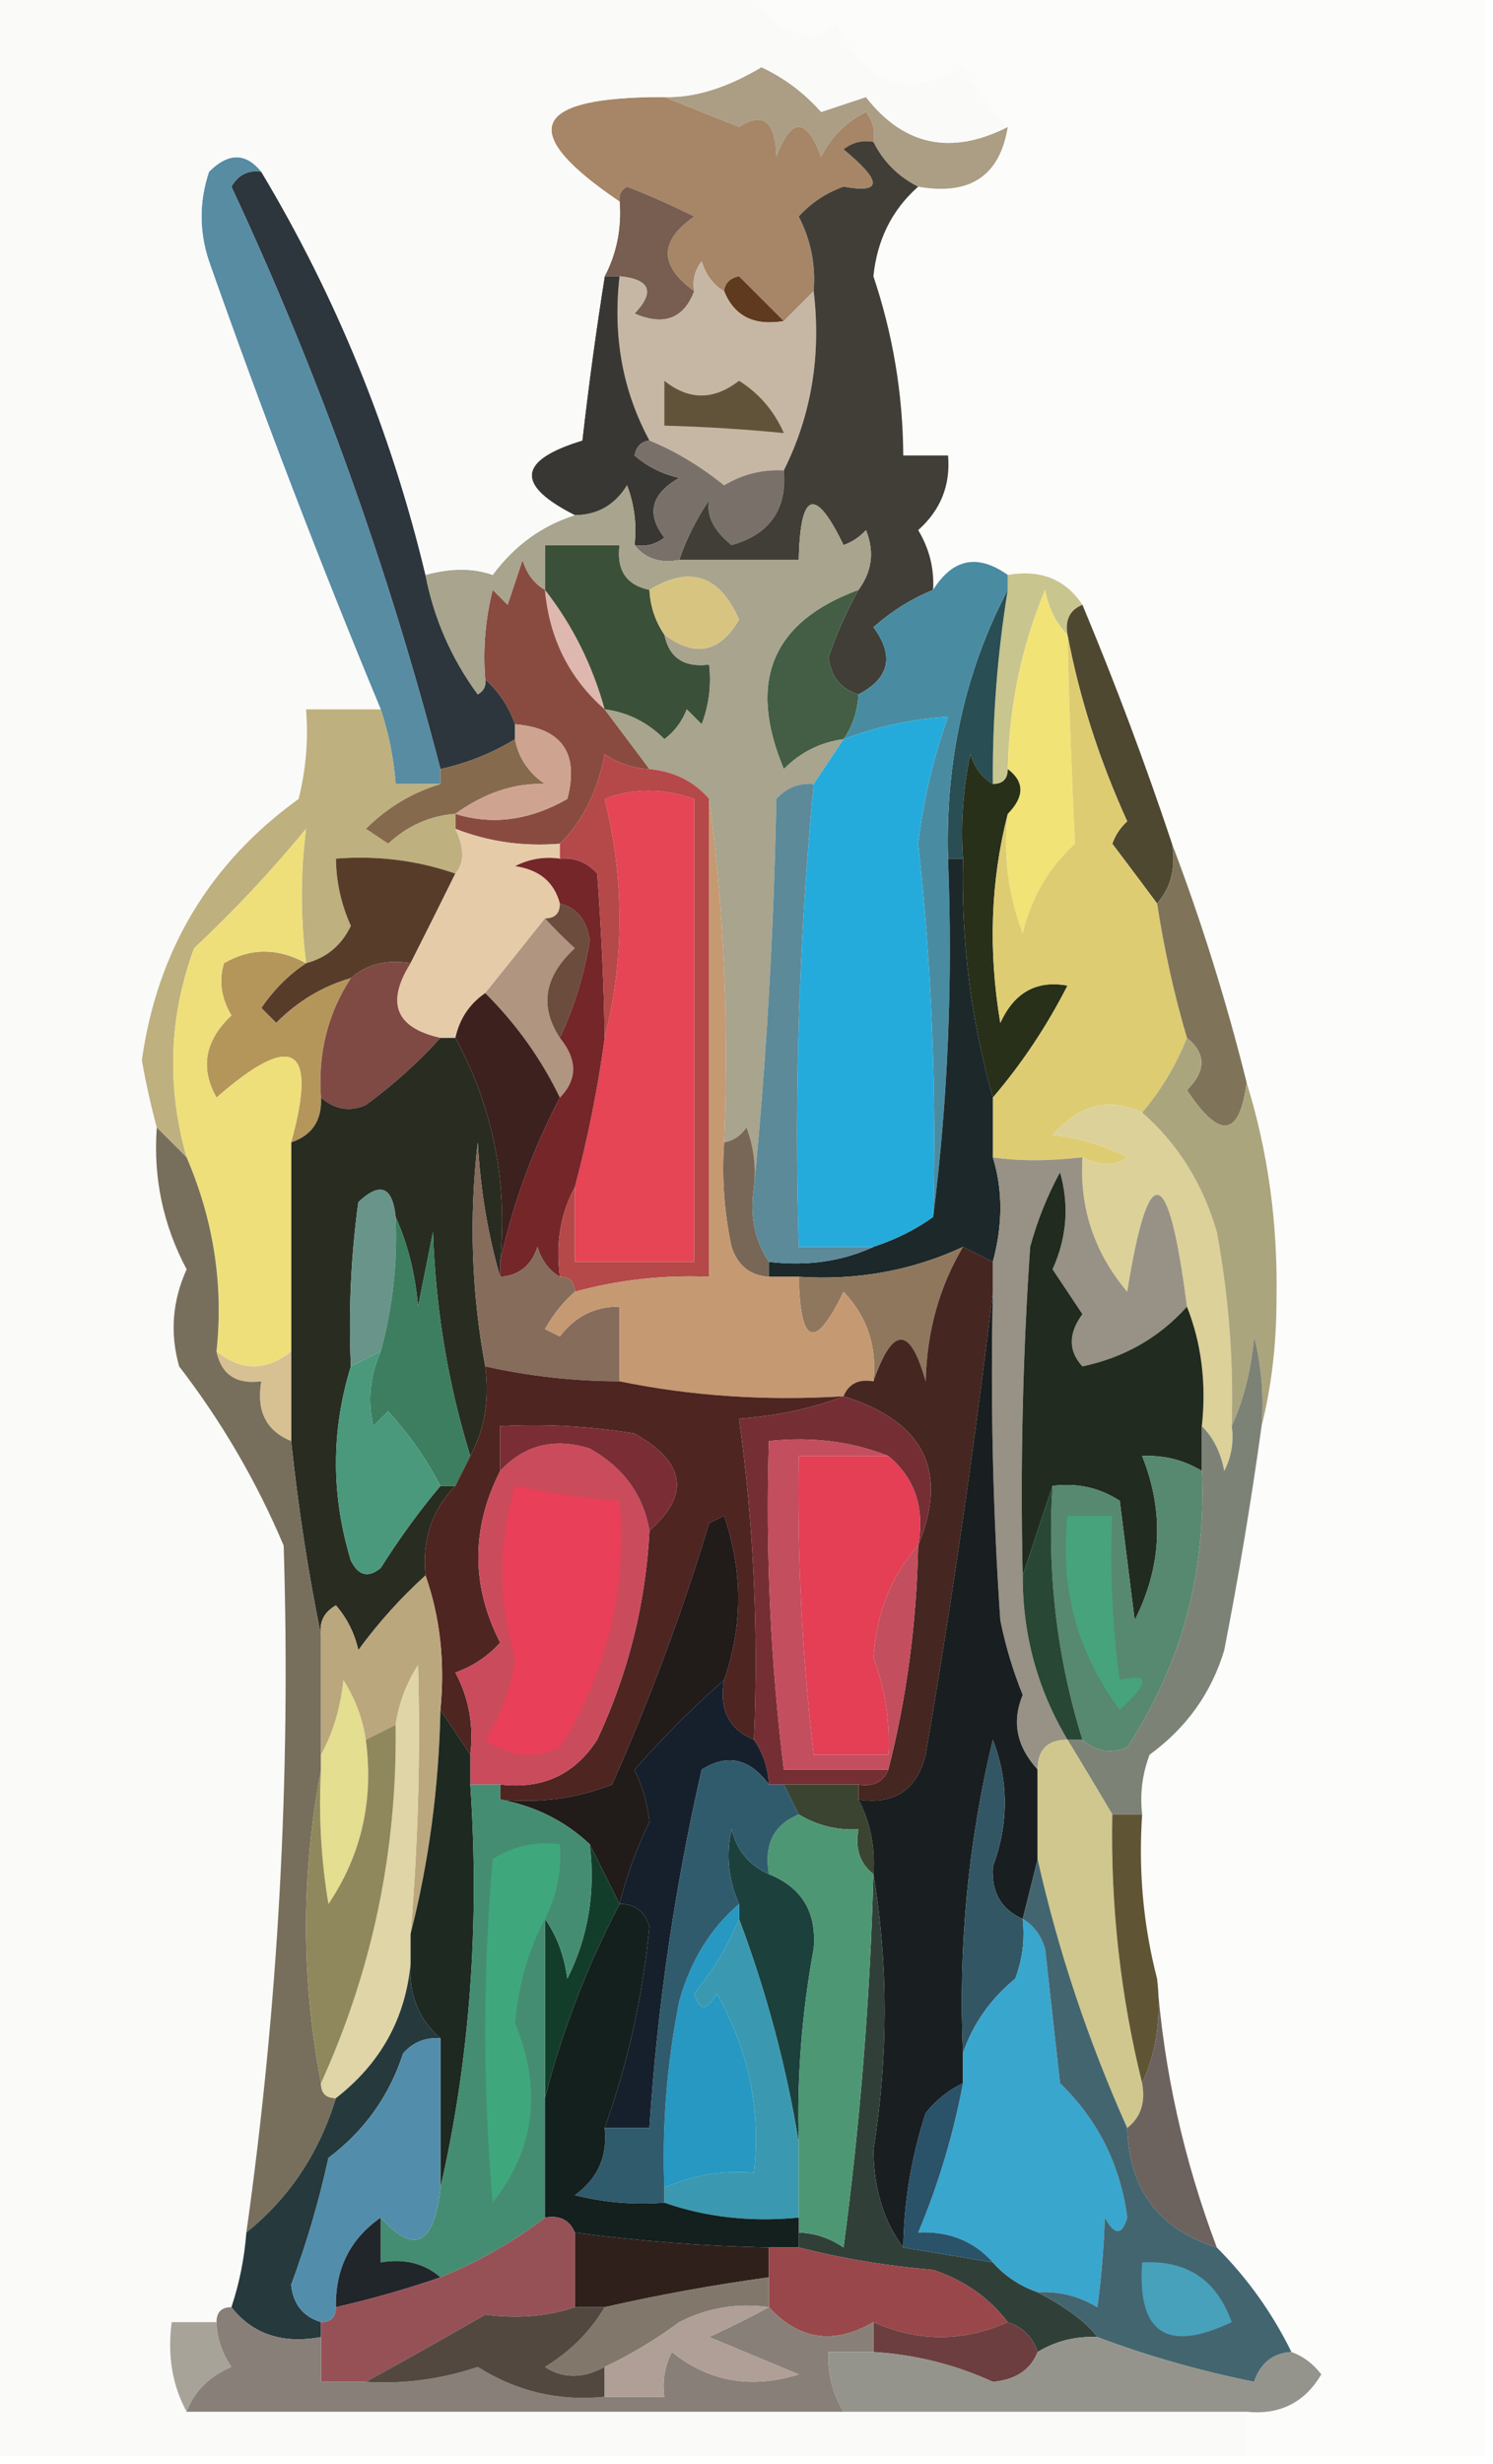<?xml version="1.0" encoding="UTF-8"?>
<!DOCTYPE svg PUBLIC "-//W3C//DTD SVG 1.1//EN" "http://www.w3.org/Graphics/SVG/1.1/DTD/svg11.dtd">
<svg xmlns="http://www.w3.org/2000/svg" version="1.1" width="100px" height="165px" style="shape-rendering:geometricPrecision; text-rendering:geometricPrecision; image-rendering:optimizeQuality; fill-rule:evenodd; clip-rule:evenodd" xmlns:xlink="http://www.w3.org/1999/xlink">
<g><path style="opacity:1" fill="#fcfcfb" d="M 50.5,-0.5 C 66.833,-0.5 83.167,-0.5 99.5,-0.5C 99.5,54.5 99.5,109.5 99.5,164.5C 94.167,164.5 88.833,164.5 83.5,164.5C 83.5,163.5 83.5,162.5 83.5,161.5C 85.716,161.725 87.383,160.892 88.5,159C 87.956,158.283 87.289,157.783 86.5,157.5C 85.214,154.883 83.547,152.55 81.5,150.5C 79.278,144.609 77.945,138.609 77.5,132.5C 76.577,128.936 76.244,125.269 76.5,121.5C 76.343,120.127 76.51,118.793 77,117.5C 79.472,115.702 81.139,113.368 82,110.5C 82.974,105.511 83.808,100.511 84.5,95.5C 85.164,92.854 85.498,90.021 85.5,87C 85.594,81.921 84.928,77.088 83.5,72.5C 82.13,67.002 80.463,61.668 78.5,56.5C 76.695,51.084 74.695,45.751 72.5,40.5C 71.365,38.787 69.698,38.12 67.5,38.5C 65.482,37.067 63.815,37.401 62.5,39.5C 62.579,38.069 62.246,36.736 61.5,35.5C 63.005,34.158 63.672,32.492 63.5,30.5C 62.5,30.5 61.5,30.5 60.5,30.5C 60.476,26.4 59.809,22.4 58.5,18.5C 58.754,16.039 59.754,14.039 61.5,12.5C 64.969,13.113 66.969,11.779 67.5,8.5C 66.389,7.34 65.389,6.007 64.5,4.5C 60.782,6.667 57.948,5.667 56,1.5C 55.586,1.957 55.086,2.291 54.5,2.5C 52.517,2.185 51.184,1.185 50.5,-0.5 Z"/></g>
<g><path style="opacity:1" fill="#ab9e84" d="M 67.5,8.5 C 66.969,11.779 64.969,13.113 61.5,12.5C 60.167,11.833 59.167,10.833 58.5,9.5C 58.631,8.761 58.464,8.094 58,7.5C 56.667,8.167 55.667,9.167 55,10.5C 54,7.833 53,7.833 52,10.5C 51.935,8.117 51.102,7.45 49.5,8.5C 47.804,7.826 46.138,7.159 44.5,6.5C 46.51,6.558 48.677,5.892 51,4.5C 52.531,5.217 53.864,6.217 55,7.5C 56,7.167 57,6.833 58,6.5C 60.539,9.758 63.705,10.424 67.5,8.5 Z"/></g>
<g><path style="opacity:1" fill="#a68667" d="M 44.5,6.5 C 46.138,7.159 47.804,7.826 49.5,8.5C 51.102,7.45 51.935,8.117 52,10.5C 53,7.833 54,7.833 55,10.5C 55.667,9.167 56.667,8.167 58,7.5C 58.464,8.094 58.631,8.761 58.5,9.5C 57.761,9.369 57.094,9.536 56.5,10C 59.112,12.151 59.112,12.985 56.5,12.5C 55.328,12.919 54.328,13.585 53.5,14.5C 54.309,16.071 54.643,17.738 54.5,19.5C 53.833,20.167 53.167,20.833 52.5,21.5C 51.548,20.548 50.548,19.548 49.5,18.5C 48.893,18.624 48.56,18.957 48.5,19.5C 47.778,19.082 47.278,18.416 47,17.5C 46.536,18.094 46.369,18.761 46.5,19.5C 44.139,17.797 44.139,16.13 46.5,14.5C 45.01,13.756 43.51,13.09 42,12.5C 41.601,12.728 41.435,13.062 41.5,13.5C 34.548,8.804 35.548,6.471 44.5,6.5 Z"/></g>
<g><path style="opacity:1" fill="#2d363c" d="M 17.5,11.5 C 22.544,19.923 26.21,28.923 28.5,38.5C 29.065,41.421 30.232,44.088 32,46.5C 32.399,46.272 32.565,45.938 32.5,45.5C 33.401,46.291 34.068,47.291 34.5,48.5C 34.5,48.833 34.5,49.167 34.5,49.5C 32.95,50.441 31.284,51.108 29.5,51.5C 26.004,38.007 21.337,25.007 15.5,12.5C 15.957,11.703 16.624,11.369 17.5,11.5 Z"/></g>
<g><path style="opacity:1" fill="#775e51" d="M 46.5,19.5 C 45.796,21.344 44.463,21.844 42.5,21C 43.883,19.539 43.549,18.706 41.5,18.5C 41.167,18.5 40.833,18.5 40.5,18.5C 41.301,16.958 41.634,15.291 41.5,13.5C 41.435,13.062 41.601,12.728 42,12.5C 43.51,13.09 45.01,13.756 46.5,14.5C 44.139,16.13 44.139,17.797 46.5,19.5 Z"/></g>
<g><path style="opacity:1" fill="#5f3a1f" d="M 52.5,21.5 C 50.517,21.843 49.183,21.177 48.5,19.5C 48.56,18.957 48.893,18.624 49.5,18.5C 50.548,19.548 51.548,20.548 52.5,21.5 Z"/></g>
<g><path style="opacity:1" fill="#c6b7a4" d="M 48.5,19.5 C 49.183,21.177 50.517,21.843 52.5,21.5C 53.167,20.833 53.833,20.167 54.5,19.5C 55.01,23.813 54.343,27.813 52.5,31.5C 51.069,31.421 49.736,31.754 48.5,32.5C 46.897,31.207 45.231,30.207 43.5,29.5C 41.702,26.169 41.036,22.503 41.5,18.5C 43.549,18.706 43.883,19.539 42.5,21C 44.463,21.844 45.796,21.344 46.5,19.5C 46.369,18.761 46.536,18.094 47,17.5C 47.278,18.416 47.778,19.082 48.5,19.5 Z"/></g>
<g><path style="opacity:1" fill="#393733" d="M 40.5,18.5 C 40.833,18.5 41.167,18.5 41.5,18.5C 41.036,22.503 41.702,26.169 43.5,29.5C 42.957,29.56 42.624,29.893 42.5,30.5C 43.376,31.251 44.376,31.751 45.5,32C 43.606,33.079 43.273,34.413 44.5,36C 43.906,36.464 43.239,36.631 42.5,36.5C 42.657,35.127 42.49,33.793 42,32.5C 41.184,33.823 40.017,34.489 38.5,34.5C 34.502,32.484 34.668,30.817 39,29.5C 39.42,25.809 39.92,22.142 40.5,18.5 Z"/></g>
<g><path style="opacity:1" fill="#615339" d="M 44.5,25.5 C 46.135,26.815 47.801,26.815 49.5,25.5C 50.845,26.347 51.845,27.513 52.5,29C 49.918,28.745 47.252,28.578 44.5,28.5C 44.5,27.5 44.5,26.5 44.5,25.5 Z"/></g>
<g><path style="opacity:1" fill="#797169" d="M 43.5,29.5 C 45.231,30.207 46.897,31.207 48.5,32.5C 49.736,31.754 51.069,31.421 52.5,31.5C 52.723,34.114 51.556,35.781 49,36.5C 47.796,35.529 47.296,34.529 47.5,33.5C 46.638,34.766 45.971,36.099 45.5,37.5C 44.209,37.737 43.209,37.404 42.5,36.5C 43.239,36.631 43.906,36.464 44.5,36C 43.273,34.413 43.606,33.079 45.5,32C 44.376,31.751 43.376,31.251 42.5,30.5C 42.624,29.893 42.957,29.56 43.5,29.5 Z"/></g>
<g><path style="opacity:1" fill="#403e37" d="M 58.5,9.5 C 59.167,10.833 60.167,11.833 61.5,12.5C 59.754,14.039 58.754,16.039 58.5,18.5C 59.809,22.4 60.476,26.4 60.5,30.5C 61.5,30.5 62.5,30.5 63.5,30.5C 63.672,32.492 63.005,34.158 61.5,35.5C 62.246,36.736 62.579,38.069 62.5,39.5C 61.069,40.082 59.736,40.915 58.5,42C 59.916,43.915 59.582,45.415 57.5,46.5C 56.305,46.134 55.639,45.301 55.5,44C 56.044,42.415 56.711,40.915 57.5,39.5C 58.412,38.262 58.579,36.928 58,35.5C 57.586,35.957 57.086,36.291 56.5,36.5C 54.596,32.556 53.596,32.89 53.5,37.5C 50.833,37.5 48.167,37.5 45.5,37.5C 45.971,36.099 46.638,34.766 47.5,33.5C 47.296,34.529 47.796,35.529 49,36.5C 51.556,35.781 52.723,34.114 52.5,31.5C 54.343,27.813 55.01,23.813 54.5,19.5C 54.643,17.738 54.309,16.071 53.5,14.5C 54.328,13.585 55.328,12.919 56.5,12.5C 59.112,12.985 59.112,12.151 56.5,10C 57.094,9.536 57.761,9.369 58.5,9.5 Z"/></g>
<g><path style="opacity:1" fill="#deb8af" d="M 36.5,39.5 C 38.341,41.849 39.674,44.515 40.5,47.5C 38.127,45.421 36.794,42.754 36.5,39.5 Z"/></g>
<g><path style="opacity:1" fill="#578ca3" d="M 17.5,11.5 C 16.624,11.369 15.957,11.703 15.5,12.5C 21.337,25.007 26.004,38.007 29.5,51.5C 29.5,51.833 29.5,52.167 29.5,52.5C 28.5,52.5 27.5,52.5 26.5,52.5C 26.371,50.784 26.038,49.117 25.5,47.5C 21.399,37.626 17.566,27.626 14,17.5C 13.333,15.5 13.333,13.5 14,11.5C 15.292,10.209 16.458,10.209 17.5,11.5 Z"/></g>
<g><path style="opacity:1" fill="#c9c58e" d="M 67.5,38.5 C 69.698,38.12 71.365,38.787 72.5,40.5C 71.662,40.842 71.328,41.508 71.5,42.5C 70.732,41.737 70.232,40.737 70,39.5C 68.423,43.283 67.589,47.283 67.5,51.5C 67.5,52.167 67.167,52.5 66.5,52.5C 66.467,48.131 66.8,43.798 67.5,39.5C 67.5,39.167 67.5,38.833 67.5,38.5 Z"/></g>
<g><path style="opacity:1" fill="#894b40" d="M 36.5,39.5 C 36.794,42.754 38.127,45.421 40.5,47.5C 41.5,48.833 42.5,50.167 43.5,51.5C 42.417,51.461 41.417,51.127 40.5,50.5C 40.036,52.975 39.036,54.975 37.5,56.5C 35.05,56.702 32.717,56.369 30.5,55.5C 30.5,55.167 30.5,54.833 30.5,54.5C 32.985,55.272 35.485,54.938 38,53.5C 38.8,50.428 37.633,48.761 34.5,48.5C 34.068,47.291 33.401,46.291 32.5,45.5C 32.338,43.473 32.505,41.473 33,39.5C 33.333,39.833 33.667,40.167 34,40.5C 34.333,39.5 34.667,38.5 35,37.5C 35.278,38.416 35.778,39.083 36.5,39.5 Z"/></g>
<g><path style="opacity:1" fill="#435e45" d="M 57.5,39.5 C 56.711,40.915 56.044,42.415 55.5,44C 55.639,45.301 56.305,46.134 57.5,46.5C 57.443,47.609 57.11,48.609 56.5,49.5C 54.956,49.703 53.622,50.37 52.5,51.5C 50.042,45.633 51.709,41.633 57.5,39.5 Z"/></g>
<g><path style="opacity:1" fill="#f1e376" d="M 71.5,42.5 C 71.607,47.21 71.774,51.877 72,56.5C 70.255,58.089 69.088,60.089 68.5,62.5C 67.52,59.913 67.187,57.247 67.5,54.5C 68.625,53.348 68.625,52.348 67.5,51.5C 67.589,47.283 68.423,43.283 70,39.5C 70.232,40.737 70.732,41.737 71.5,42.5 Z"/></g>
<g><path style="opacity:1" fill="#3b5038" d="M 43.5,39.5 C 43.557,40.609 43.89,41.609 44.5,42.5C 44.821,44.048 45.821,44.715 47.5,44.5C 47.657,45.873 47.49,47.207 47,48.5C 46.667,48.167 46.333,47.833 46,47.5C 45.692,48.308 45.192,48.975 44.5,49.5C 43.378,48.37 42.044,47.703 40.5,47.5C 39.674,44.515 38.341,41.849 36.5,39.5C 36.5,38.5 36.5,37.5 36.5,36.5C 38.167,36.5 39.833,36.5 41.5,36.5C 41.285,38.179 41.952,39.179 43.5,39.5 Z"/></g>
<g><path style="opacity:1" fill="#a8a48d" d="M 42.5,36.5 C 43.209,37.404 44.209,37.737 45.5,37.5C 48.167,37.5 50.833,37.5 53.5,37.5C 53.596,32.89 54.596,32.556 56.5,36.5C 57.086,36.291 57.586,35.957 58,35.5C 58.579,36.928 58.412,38.262 57.5,39.5C 51.709,41.633 50.042,45.633 52.5,51.5C 53.622,50.37 54.956,49.703 56.5,49.5C 55.833,50.5 55.167,51.5 54.5,52.5C 53.504,52.414 52.671,52.748 52,53.5C 51.83,62.343 51.33,71.01 50.5,79.5C 50.657,78.127 50.49,76.793 50,75.5C 49.617,76.056 49.117,76.389 48.5,76.5C 48.825,68.648 48.492,60.982 47.5,53.5C 46.486,52.326 45.153,51.66 43.5,51.5C 42.5,50.167 41.5,48.833 40.5,47.5C 42.044,47.703 43.378,48.37 44.5,49.5C 45.192,48.975 45.692,48.308 46,47.5C 46.333,47.833 46.667,48.167 47,48.5C 47.49,47.207 47.657,45.873 47.5,44.5C 45.821,44.715 44.821,44.048 44.5,42.5C 46.551,44.038 48.218,43.704 49.5,41.5C 48.206,38.513 46.206,37.846 43.5,39.5C 41.952,39.179 41.285,38.179 41.5,36.5C 39.833,36.5 38.167,36.5 36.5,36.5C 36.5,37.5 36.5,38.5 36.5,39.5C 35.778,39.083 35.278,38.416 35,37.5C 34.667,38.5 34.333,39.5 34,40.5C 33.667,40.167 33.333,39.833 33,39.5C 32.505,41.473 32.338,43.473 32.5,45.5C 32.565,45.938 32.399,46.272 32,46.5C 30.232,44.088 29.065,41.421 28.5,38.5C 30.201,38.034 31.701,38.034 33,38.5C 34.456,36.535 36.289,35.201 38.5,34.5C 40.017,34.489 41.184,33.823 42,32.5C 42.49,33.793 42.657,35.127 42.5,36.5 Z"/></g>
<g><path style="opacity:1" fill="#d7c481" d="M 44.5,42.5 C 43.89,41.609 43.557,40.609 43.5,39.5C 46.206,37.846 48.206,38.513 49.5,41.5C 48.218,43.704 46.551,44.038 44.5,42.5 Z"/></g>
<g><path style="opacity:1" fill="#294e54" d="M 67.5,39.5 C 66.8,43.798 66.467,48.131 66.5,52.5C 65.778,52.083 65.278,51.416 65,50.5C 64.503,52.81 64.337,55.143 64.5,57.5C 64.167,57.5 63.833,57.5 63.5,57.5C 63.316,50.923 64.65,44.923 67.5,39.5 Z"/></g>
<g><path style="opacity:1" fill="#4e4831" d="M 72.5,40.5 C 74.695,45.751 76.695,51.084 78.5,56.5C 78.768,58.099 78.434,59.432 77.5,60.5C 76.524,59.185 75.524,57.852 74.5,56.5C 74.709,55.914 75.043,55.414 75.5,55C 73.628,50.889 72.295,46.722 71.5,42.5C 71.328,41.508 71.662,40.842 72.5,40.5 Z"/></g>
<g><path style="opacity:1" fill="#866a4e" d="M 34.5,49.5 C 34.721,50.735 35.388,51.735 36.5,52.5C 34.458,52.423 32.458,53.09 30.5,54.5C 28.8,54.626 27.3,55.293 26,56.5C 25.5,56.167 25,55.833 24.5,55.5C 25.947,54.065 27.614,53.065 29.5,52.5C 29.5,52.167 29.5,51.833 29.5,51.5C 31.284,51.108 32.95,50.441 34.5,49.5 Z"/></g>
<g><path style="opacity:1" fill="#cea490" d="M 34.5,48.5 C 37.633,48.761 38.8,50.428 38,53.5C 35.485,54.938 32.985,55.272 30.5,54.5C 32.458,53.09 34.458,52.423 36.5,52.5C 35.388,51.735 34.721,50.735 34.5,49.5C 34.5,49.167 34.5,48.833 34.5,48.5 Z"/></g>
<g><path style="opacity:1" fill="#498ca2" d="M 67.5,38.5 C 67.5,38.833 67.5,39.167 67.5,39.5C 64.65,44.923 63.316,50.923 63.5,57.5C 63.826,65.684 63.492,73.684 62.5,81.5C 62.741,73.139 62.408,64.805 61.5,56.5C 61.854,53.559 62.52,50.725 63.5,48C 61.149,48.14 58.816,48.64 56.5,49.5C 57.11,48.609 57.443,47.609 57.5,46.5C 59.582,45.415 59.916,43.915 58.5,42C 59.736,40.915 61.069,40.082 62.5,39.5C 63.815,37.401 65.482,37.067 67.5,38.5 Z"/></g>
<g><path style="opacity:1" fill="#fafaf9" d="M -0.5,-0.5 C 16.5,-0.5 33.5,-0.5 50.5,-0.5C 51.184,1.185 52.517,2.185 54.5,2.5C 55.086,2.291 55.586,1.957 56,1.5C 57.948,5.667 60.782,6.667 64.5,4.5C 65.389,6.007 66.389,7.34 67.5,8.5C 63.705,10.424 60.539,9.758 58,6.5C 57,6.833 56,7.167 55,7.5C 53.864,6.217 52.531,5.217 51,4.5C 48.677,5.892 46.51,6.558 44.5,6.5C 35.548,6.471 34.548,8.804 41.5,13.5C 41.634,15.291 41.301,16.958 40.5,18.5C 39.92,22.142 39.42,25.809 39,29.5C 34.668,30.817 34.502,32.484 38.5,34.5C 36.289,35.201 34.456,36.535 33,38.5C 31.701,38.034 30.201,38.034 28.5,38.5C 26.21,28.923 22.544,19.923 17.5,11.5C 16.458,10.209 15.292,10.209 14,11.5C 13.333,13.5 13.333,15.5 14,17.5C 17.566,27.626 21.399,37.626 25.5,47.5C 23.833,47.5 22.167,47.5 20.5,47.5C 20.662,49.527 20.495,51.527 20,53.5C 14.04,57.807 10.54,63.64 9.5,71C 9.773,72.533 10.106,74.033 10.5,75.5C 10.255,78.865 10.922,82.032 12.5,85C 11.541,87.12 11.374,89.287 12,91.5C 14.852,95.204 17.185,99.204 19,103.5C 19.481,118.944 18.648,134.277 16.5,149.5C 16.371,151.216 16.038,152.883 15.5,154.5C 14.833,154.5 14.5,154.833 14.5,155.5C 13.5,155.5 12.5,155.5 11.5,155.5C 11.205,157.735 11.539,159.735 12.5,161.5C 27.167,161.5 41.833,161.5 56.5,161.5C 65.5,161.5 74.5,161.5 83.5,161.5C 83.5,162.5 83.5,163.5 83.5,164.5C 55.5,164.5 27.5,164.5 -0.5,164.5C -0.5,109.5 -0.5,54.5 -0.5,-0.5 Z"/></g>
<g><path style="opacity:1" fill="#25abdb" d="M 62.5,81.5 C 61.328,82.345 59.995,83.011 58.5,83.5C 56.833,83.5 55.167,83.5 53.5,83.5C 53.192,73.085 53.525,62.751 54.5,52.5C 55.167,51.5 55.833,50.5 56.5,49.5C 58.816,48.64 61.149,48.14 63.5,48C 62.52,50.725 61.854,53.559 61.5,56.5C 62.408,64.805 62.741,73.139 62.5,81.5 Z"/></g>
<g><path style="opacity:1" fill="#e54555" d="M 38.5,79.5 C 39.374,76.211 40.041,72.877 40.5,69.5C 41.829,64.197 41.829,58.863 40.5,53.5C 42.401,52.769 44.401,52.769 46.5,53.5C 46.5,63.833 46.5,74.167 46.5,84.5C 43.833,84.5 41.167,84.5 38.5,84.5C 38.5,82.833 38.5,81.167 38.5,79.5 Z"/></g>
<g><path style="opacity:1" fill="#28301a" d="M 66.5,52.5 C 67.167,52.5 67.5,52.167 67.5,51.5C 68.625,52.348 68.625,53.348 67.5,54.5C 66.352,58.981 66.185,63.648 67,68.5C 67.93,66.455 69.43,65.621 71.5,66C 70.101,68.74 68.434,71.24 66.5,73.5C 65.031,68.284 64.365,62.95 64.5,57.5C 64.337,55.143 64.503,52.81 65,50.5C 65.278,51.416 65.778,52.083 66.5,52.5 Z"/></g>
<g><path style="opacity:1" fill="#beb07f" d="M 25.5,47.5 C 26.038,49.117 26.371,50.784 26.5,52.5C 27.5,52.5 28.5,52.5 29.5,52.5C 27.614,53.065 25.947,54.065 24.5,55.5C 25,55.833 25.5,56.167 26,56.5C 27.3,55.293 28.8,54.626 30.5,54.5C 30.5,54.833 30.5,55.167 30.5,55.5C 31.116,56.798 31.116,57.798 30.5,58.5C 27.945,57.612 25.279,57.279 22.5,57.5C 22.519,59.06 22.852,60.56 23.5,62C 22.87,63.31 21.87,64.144 20.5,64.5C 20.119,61.452 20.119,58.452 20.5,55.5C 18.183,58.317 15.683,60.984 13,63.5C 11.316,68.076 11.15,72.742 12.5,77.5C 11.833,76.833 11.167,76.167 10.5,75.5C 10.106,74.033 9.773,72.533 9.5,71C 10.54,63.64 14.04,57.807 20,53.5C 20.495,51.527 20.662,49.527 20.5,47.5C 22.167,47.5 23.833,47.5 25.5,47.5 Z"/></g>
<g><path style="opacity:1" fill="#573d29" d="M 30.5,58.5 C 29.492,60.544 28.492,62.544 27.5,64.5C 25.901,64.232 24.568,64.566 23.5,65.5C 21.606,66.048 19.94,67.048 18.5,68.5C 18.167,68.167 17.833,67.833 17.5,67.5C 18.34,66.265 19.34,65.265 20.5,64.5C 21.87,64.144 22.87,63.31 23.5,62C 22.852,60.56 22.519,59.06 22.5,57.5C 25.279,57.279 27.945,57.612 30.5,58.5 Z"/></g>
<g><path style="opacity:1" fill="#e6cba9" d="M 30.5,55.5 C 32.717,56.369 35.05,56.702 37.5,56.5C 37.5,56.833 37.5,57.167 37.5,57.5C 36.448,57.35 35.448,57.517 34.5,58C 36.119,58.236 37.119,59.069 37.5,60.5C 37.5,61.167 37.167,61.5 36.5,61.5C 35.197,63.142 33.864,64.809 32.5,66.5C 31.449,67.222 30.782,68.222 30.5,69.5C 30.167,69.5 29.833,69.5 29.5,69.5C 26.497,68.83 25.83,67.163 27.5,64.5C 28.492,62.544 29.492,60.544 30.5,58.5C 31.116,57.798 31.116,56.798 30.5,55.5 Z"/></g>
<g><path style="opacity:1" fill="#decc72" d="M 71.5,42.5 C 72.295,46.722 73.628,50.889 75.5,55C 75.043,55.414 74.709,55.914 74.5,56.5C 75.524,57.852 76.524,59.185 77.5,60.5C 77.99,63.655 78.656,66.655 79.5,69.5C 78.759,71.354 77.759,73.021 76.5,74.5C 74.281,73.46 72.281,73.96 70.5,76C 72.256,76.202 73.922,76.702 75.5,77.5C 74.767,78.087 73.767,78.087 72.5,77.5C 70.19,77.758 68.19,77.758 66.5,77.5C 66.5,76.167 66.5,74.833 66.5,73.5C 68.434,71.24 70.101,68.74 71.5,66C 69.43,65.621 67.93,66.455 67,68.5C 66.185,63.648 66.352,58.981 67.5,54.5C 67.187,57.247 67.52,59.913 68.5,62.5C 69.088,60.089 70.255,58.089 72,56.5C 71.774,51.877 71.607,47.21 71.5,42.5 Z"/></g>
<g><path style="opacity:1" fill="#b09581" d="M 36.5,61.5 C 37.091,62.151 37.757,62.818 38.5,63.5C 36.448,65.387 36.114,67.387 37.5,69.5C 38.686,70.961 38.686,72.295 37.5,73.5C 36.251,70.91 34.584,68.576 32.5,66.5C 33.864,64.809 35.197,63.142 36.5,61.5 Z"/></g>
<g><path style="opacity:1" fill="#b4965b" d="M 20.5,64.5 C 19.34,65.265 18.34,66.265 17.5,67.5C 17.833,67.833 18.167,68.167 18.5,68.5C 19.94,67.048 21.606,66.048 23.5,65.5C 21.954,67.882 21.287,70.549 21.5,73.5C 21.573,75.027 20.906,76.027 19.5,76.5C 21.288,70.026 19.621,69.026 14.5,73.5C 13.385,71.511 13.718,69.678 15.5,68C 14.813,66.838 14.647,65.672 15,64.5C 16.776,63.464 18.609,63.464 20.5,64.5 Z"/></g>
<g><path style="opacity:1" fill="#7f4944" d="M 27.5,64.5 C 25.83,67.163 26.497,68.83 29.5,69.5C 28.028,71.134 26.362,72.634 24.5,74C 23.423,74.47 22.423,74.303 21.5,73.5C 21.287,70.549 21.954,67.882 23.5,65.5C 24.568,64.566 25.901,64.232 27.5,64.5 Z"/></g>
<g><path style="opacity:1" fill="#6c4c3d" d="M 37.5,60.5 C 38.649,60.791 39.316,61.624 39.5,63C 39.125,65.289 38.459,67.455 37.5,69.5C 36.114,67.387 36.448,65.387 38.5,63.5C 37.757,62.818 37.091,62.151 36.5,61.5C 37.167,61.5 37.5,61.167 37.5,60.5 Z"/></g>
<g><path style="opacity:1" fill="#7f745a" d="M 78.5,56.5 C 80.463,61.668 82.13,67.002 83.5,72.5C 83.026,76.157 81.693,76.324 79.5,73C 80.791,71.708 80.791,70.542 79.5,69.5C 78.656,66.655 77.99,63.655 77.5,60.5C 78.434,59.432 78.768,58.099 78.5,56.5 Z"/></g>
<g><path style="opacity:1" fill="#3d211f" d="M 32.5,66.5 C 34.584,68.576 36.251,70.91 37.5,73.5C 35.669,76.998 34.336,80.665 33.5,84.5C 34.02,79.148 33.02,74.148 30.5,69.5C 30.782,68.222 31.449,67.222 32.5,66.5 Z"/></g>
<g><path style="opacity:1" fill="#742629" d="M 37.5,57.5 C 38.496,57.414 39.329,57.748 40,58.5C 40.288,62.404 40.454,66.071 40.5,69.5C 40.041,72.877 39.374,76.211 38.5,79.5C 37.539,81.265 37.205,83.265 37.5,85.5C 36.778,85.082 36.278,84.416 36,83.5C 35.583,84.756 34.75,85.423 33.5,85.5C 33.5,85.167 33.5,84.833 33.5,84.5C 34.336,80.665 35.669,76.998 37.5,73.5C 38.686,72.295 38.686,70.961 37.5,69.5C 38.459,67.455 39.125,65.289 39.5,63C 39.316,61.624 38.649,60.791 37.5,60.5C 37.119,59.069 36.119,58.236 34.5,58C 35.448,57.517 36.448,57.35 37.5,57.5 Z"/></g>
<g><path style="opacity:1" fill="#786756" d="M 50.5,79.5 C 50.215,81.415 50.549,83.081 51.5,84.5C 51.5,84.833 51.5,85.167 51.5,85.5C 50.25,85.423 49.417,84.756 49,83.5C 48.503,81.19 48.337,78.857 48.5,76.5C 49.117,76.389 49.617,76.056 50,75.5C 50.49,76.793 50.657,78.127 50.5,79.5 Z"/></g>
<g><path style="opacity:1" fill="#292c21" d="M 29.5,69.5 C 29.833,69.5 30.167,69.5 30.5,69.5C 33.02,74.148 34.02,79.148 33.5,84.5C 33.5,84.833 33.5,85.167 33.5,85.5C 32.681,82.695 32.181,79.695 32,76.5C 31.412,81.528 31.578,86.528 32.5,91.5C 32.795,93.735 32.461,95.735 31.5,97.5C 30.014,92.706 29.181,87.706 29,82.5C 28.667,84.167 28.333,85.833 28,87.5C 27.809,85.292 27.309,83.292 26.5,81.5C 26.294,79.451 25.461,79.118 24,80.5C 23.501,84.152 23.335,87.818 23.5,91.5C 22.172,95.803 22.172,100.136 23.5,104.5C 24.002,105.521 24.668,105.688 25.5,105C 26.749,103.02 28.082,101.187 29.5,99.5C 29.833,99.5 30.167,99.5 30.5,99.5C 28.919,101.142 28.253,103.142 28.5,105.5C 26.866,106.972 25.366,108.638 24,110.5C 23.751,109.376 23.251,108.376 22.5,107.5C 21.703,107.957 21.369,108.624 21.5,109.5C 20.642,105.327 19.976,100.993 19.5,96.5C 19.5,94.5 19.5,92.5 19.5,90.5C 19.5,85.833 19.5,81.167 19.5,76.5C 20.906,76.027 21.573,75.027 21.5,73.5C 22.423,74.303 23.423,74.47 24.5,74C 26.362,72.634 28.028,71.134 29.5,69.5 Z"/></g>
<g><path style="opacity:1" fill="#dcd198" d="M 76.5,74.5 C 78.899,76.603 80.566,79.27 81.5,82.5C 82.296,86.799 82.63,91.132 82.5,95.5C 82.65,96.552 82.483,97.552 82,98.5C 81.768,97.263 81.268,96.263 80.5,95.5C 80.806,92.615 80.473,89.948 79.5,87.5C 78.268,77.859 76.935,77.525 75.5,86.5C 73.297,83.891 72.297,80.891 72.5,77.5C 73.767,78.087 74.767,78.087 75.5,77.5C 73.922,76.702 72.256,76.202 70.5,76C 72.281,73.96 74.281,73.46 76.5,74.5 Z"/></g>
<g><path style="opacity:1" fill="#1c282a" d="M 63.5,57.5 C 63.833,57.5 64.167,57.5 64.5,57.5C 64.365,62.95 65.031,68.284 66.5,73.5C 66.5,74.833 66.5,76.167 66.5,77.5C 67.172,79.669 67.172,82.002 66.5,84.5C 65.833,84.167 65.167,83.833 64.5,83.5C 61.081,85.087 57.415,85.753 53.5,85.5C 52.833,85.5 52.167,85.5 51.5,85.5C 51.5,85.167 51.5,84.833 51.5,84.5C 54.059,84.802 56.393,84.468 58.5,83.5C 59.995,83.011 61.328,82.345 62.5,81.5C 63.492,73.684 63.826,65.684 63.5,57.5 Z"/></g>
<g><path style="opacity:1" fill="#b54849" d="M 43.5,51.5 C 45.153,51.66 46.486,52.326 47.5,53.5C 47.5,64.167 47.5,74.833 47.5,85.5C 44.43,85.368 41.43,85.701 38.5,86.5C 38.5,85.833 38.167,85.5 37.5,85.5C 37.205,83.265 37.539,81.265 38.5,79.5C 38.5,81.167 38.5,82.833 38.5,84.5C 41.167,84.5 43.833,84.5 46.5,84.5C 46.5,74.167 46.5,63.833 46.5,53.5C 44.401,52.769 42.401,52.769 40.5,53.5C 41.829,58.863 41.829,64.197 40.5,69.5C 40.454,66.071 40.288,62.404 40,58.5C 39.329,57.748 38.496,57.414 37.5,57.5C 37.5,57.167 37.5,56.833 37.5,56.5C 39.036,54.975 40.036,52.975 40.5,50.5C 41.417,51.127 42.417,51.461 43.5,51.5 Z"/></g>
<g><path style="opacity:1" fill="#5c8a99" d="M 54.5,52.5 C 53.525,62.751 53.192,73.085 53.5,83.5C 55.167,83.5 56.833,83.5 58.5,83.5C 56.393,84.468 54.059,84.802 51.5,84.5C 50.549,83.081 50.215,81.415 50.5,79.5C 51.33,71.01 51.83,62.343 52,53.5C 52.671,52.748 53.504,52.414 54.5,52.5 Z"/></g>
<g><path style="opacity:1" fill="#eedf7b" d="M 20.5,64.5 C 18.609,63.464 16.776,63.464 15,64.5C 14.647,65.672 14.813,66.838 15.5,68C 13.718,69.678 13.385,71.511 14.5,73.5C 19.621,69.026 21.288,70.026 19.5,76.5C 19.5,81.167 19.5,85.833 19.5,90.5C 17.833,91.833 16.167,91.833 14.5,90.5C 14.978,86.056 14.312,81.723 12.5,77.5C 11.15,72.742 11.316,68.076 13,63.5C 15.683,60.984 18.183,58.317 20.5,55.5C 20.119,58.452 20.119,61.452 20.5,64.5 Z"/></g>
<g><path style="opacity:1" fill="#689489" d="M 26.5,81.5 C 26.632,84.57 26.299,87.57 25.5,90.5C 24.833,90.833 24.167,91.167 23.5,91.5C 23.335,87.818 23.501,84.152 24,80.5C 25.461,79.118 26.294,79.451 26.5,81.5 Z"/></g>
<g><path style="opacity:1" fill="#aba57e" d="M 79.5,69.5 C 80.791,70.542 80.791,71.708 79.5,73C 81.693,76.324 83.026,76.157 83.5,72.5C 84.928,77.088 85.594,81.921 85.5,87C 85.498,90.021 85.164,92.854 84.5,95.5C 84.662,93.473 84.496,91.473 84,89.5C 83.809,91.708 83.309,93.708 82.5,95.5C 82.63,91.132 82.296,86.799 81.5,82.5C 80.566,79.27 78.899,76.603 76.5,74.5C 77.759,73.021 78.759,71.354 79.5,69.5 Z"/></g>
<g><path style="opacity:1" fill="#856c5b" d="M 33.5,85.5 C 34.75,85.423 35.583,84.756 36,83.5C 36.278,84.416 36.778,85.082 37.5,85.5C 38.167,85.5 38.5,85.833 38.5,86.5C 37.733,87.172 37.066,88.005 36.5,89C 36.833,89.167 37.167,89.333 37.5,89.5C 38.524,88.147 39.857,87.48 41.5,87.5C 41.5,89.167 41.5,90.833 41.5,92.5C 38.455,92.492 35.455,92.159 32.5,91.5C 31.578,86.528 31.412,81.528 32,76.5C 32.181,79.695 32.681,82.695 33.5,85.5 Z"/></g>
<g><path style="opacity:1" fill="#8f775e" d="M 64.5,83.5 C 62.913,86.169 62.079,89.169 62,92.5C 60.961,88.777 59.794,88.777 58.5,92.5C 58.753,90.173 58.086,88.173 56.5,86.5C 54.596,90.444 53.596,90.11 53.5,85.5C 57.415,85.753 61.081,85.087 64.5,83.5 Z"/></g>
<g><path style="opacity:1" fill="#c59972" d="M 47.5,53.5 C 48.492,60.982 48.825,68.648 48.5,76.5C 48.337,78.857 48.503,81.19 49,83.5C 49.417,84.756 50.25,85.423 51.5,85.5C 52.167,85.5 52.833,85.5 53.5,85.5C 53.596,90.11 54.596,90.444 56.5,86.5C 58.086,88.173 58.753,90.173 58.5,92.5C 57.508,92.328 56.842,92.662 56.5,93.5C 51.305,93.82 46.305,93.487 41.5,92.5C 41.5,90.833 41.5,89.167 41.5,87.5C 39.857,87.48 38.524,88.147 37.5,89.5C 37.167,89.333 36.833,89.167 36.5,89C 37.066,88.005 37.733,87.172 38.5,86.5C 41.43,85.701 44.43,85.368 47.5,85.5C 47.5,74.833 47.5,64.167 47.5,53.5 Z"/></g>
<g><path style="opacity:1" fill="#979285" d="M 66.5,77.5 C 68.19,77.758 70.19,77.758 72.5,77.5C 72.297,80.891 73.297,83.891 75.5,86.5C 76.935,77.525 78.268,77.859 79.5,87.5C 77.641,89.573 75.308,90.906 72.5,91.5C 71.548,90.467 71.548,89.3 72.5,88C 71.833,87 71.167,86 70.5,85C 71.459,82.88 71.626,80.713 71,78.5C 70.138,80.087 69.471,81.754 69,83.5C 68.5,90.826 68.334,98.159 68.5,105.5C 68.489,109.464 69.489,113.131 71.5,116.5C 70.167,116.5 69.5,117.167 69.5,118.5C 68.086,116.956 67.753,115.289 68.5,113.5C 67.846,111.885 67.346,110.218 67,108.5C 66.5,101.174 66.334,93.841 66.5,86.5C 66.5,85.833 66.5,85.167 66.5,84.5C 67.172,82.002 67.172,79.669 66.5,77.5 Z"/></g>
<g><path style="opacity:1" fill="#d7c193" d="M 14.5,90.5 C 16.167,91.833 17.833,91.833 19.5,90.5C 19.5,92.5 19.5,94.5 19.5,96.5C 17.823,95.817 17.157,94.483 17.5,92.5C 15.821,92.715 14.821,92.048 14.5,90.5 Z"/></g>
<g><path style="opacity:1" fill="#3c7e5f" d="M 26.5,81.5 C 27.309,83.292 27.809,85.292 28,87.5C 28.333,85.833 28.667,84.167 29,82.5C 29.181,87.706 30.014,92.706 31.5,97.5C 31.167,98.167 30.833,98.833 30.5,99.5C 30.167,99.5 29.833,99.5 29.5,99.5C 28.579,97.731 27.412,96.065 26,94.5C 25.667,94.833 25.333,95.167 25,95.5C 24.616,93.803 24.782,92.137 25.5,90.5C 26.299,87.57 26.632,84.57 26.5,81.5 Z"/></g>
<g><path style="opacity:1" fill="#212b20" d="M 79.5,87.5 C 80.473,89.948 80.806,92.615 80.5,95.5C 80.5,96.5 80.5,97.5 80.5,98.5C 79.292,97.766 77.959,97.433 76.5,97.5C 77.989,101.23 77.822,104.897 76,108.5C 75.667,105.833 75.333,103.167 75,100.5C 73.644,99.62 72.144,99.287 70.5,99.5C 69.833,101.5 69.167,103.5 68.5,105.5C 68.334,98.159 68.5,90.826 69,83.5C 69.471,81.754 70.138,80.087 71,78.5C 71.626,80.713 71.459,82.88 70.5,85C 71.167,86 71.833,87 72.5,88C 71.548,89.3 71.548,90.467 72.5,91.5C 75.308,90.906 77.641,89.573 79.5,87.5 Z"/></g>
<g><path style="opacity:1" fill="#4e2521" d="M 32.5,91.5 C 35.455,92.159 38.455,92.492 41.5,92.5C 46.305,93.487 51.305,93.82 56.5,93.5C 54.369,94.314 52.036,94.814 49.5,95C 50.48,102.079 50.813,109.245 50.5,116.5C 48.824,115.817 48.157,114.483 48.5,112.5C 49.758,108.877 49.758,105.21 48.5,101.5C 48.167,101.667 47.833,101.833 47.5,102C 45.708,107.929 43.541,113.762 41,119.5C 38.619,120.435 36.119,120.768 33.5,120.5C 33.5,120.167 33.5,119.833 33.5,119.5C 36.325,119.838 38.492,118.838 40,116.5C 42.081,112.052 43.247,107.385 43.5,102.5C 46.249,100.084 45.915,97.917 42.5,96C 39.518,95.502 36.518,95.335 33.5,95.5C 33.5,96.5 33.5,97.5 33.5,98.5C 31.552,102.344 31.552,106.177 33.5,110C 32.672,110.915 31.672,111.581 30.5,112C 31.406,113.699 31.739,115.533 31.5,117.5C 30.833,116.5 30.167,115.5 29.5,114.5C 29.81,111.287 29.477,108.287 28.5,105.5C 28.253,103.142 28.919,101.142 30.5,99.5C 30.833,98.833 31.167,98.167 31.5,97.5C 32.461,95.735 32.795,93.735 32.5,91.5 Z"/></g>
<g><path style="opacity:1" fill="#452620" d="M 64.5,83.5 C 65.167,83.833 65.833,84.167 66.5,84.5C 66.5,85.167 66.5,85.833 66.5,86.5C 65.283,96.746 63.783,107.08 62,117.5C 61.411,119.863 59.911,120.863 57.5,120.5C 57.5,120.167 57.5,119.833 57.5,119.5C 58.492,119.672 59.158,119.338 59.5,118.5C 60.725,113.71 61.392,108.71 61.5,103.5C 63.556,98.505 61.889,95.171 56.5,93.5C 56.842,92.662 57.508,92.328 58.5,92.5C 59.794,88.777 60.961,88.777 62,92.5C 62.079,89.169 62.913,86.169 64.5,83.5 Z"/></g>
<g><path style="opacity:1" fill="#4a997c" d="M 25.5,90.5 C 24.782,92.137 24.616,93.803 25,95.5C 25.333,95.167 25.667,94.833 26,94.5C 27.412,96.065 28.579,97.731 29.5,99.5C 28.082,101.187 26.749,103.02 25.5,105C 24.668,105.688 24.002,105.521 23.5,104.5C 22.172,100.136 22.172,95.803 23.5,91.5C 24.167,91.167 24.833,90.833 25.5,90.5 Z"/></g>
<g><path style="opacity:1" fill="#ca4b5c" d="M 43.5,102.5 C 43.247,107.385 42.081,112.052 40,116.5C 38.492,118.838 36.325,119.838 33.5,119.5C 32.833,119.5 32.167,119.5 31.5,119.5C 31.5,118.833 31.5,118.167 31.5,117.5C 31.739,115.533 31.406,113.699 30.5,112C 31.672,111.581 32.672,110.915 33.5,110C 31.552,106.177 31.552,102.344 33.5,98.5C 35.126,96.757 37.126,96.257 39.5,97C 41.746,98.257 43.079,100.09 43.5,102.5 Z"/></g>
<g><path style="opacity:1" fill="#7b2d35" d="M 43.5,102.5 C 43.079,100.09 41.746,98.257 39.5,97C 37.126,96.257 35.126,96.757 33.5,98.5C 33.5,97.5 33.5,96.5 33.5,95.5C 36.518,95.335 39.518,95.502 42.5,96C 45.915,97.917 46.249,100.084 43.5,102.5 Z"/></g>
<g><path style="opacity:1" fill="#752f34" d="M 56.5,93.5 C 61.889,95.171 63.556,98.505 61.5,103.5C 61.947,100.99 61.28,98.99 59.5,97.5C 57.052,96.527 54.385,96.194 51.5,96.5C 51.274,103.876 51.608,111.209 52.5,118.5C 54.833,118.5 57.167,118.5 59.5,118.5C 59.158,119.338 58.492,119.672 57.5,119.5C 55.833,119.5 54.167,119.5 52.5,119.5C 52.167,119.5 51.833,119.5 51.5,119.5C 51.443,118.391 51.11,117.391 50.5,116.5C 50.813,109.245 50.48,102.079 49.5,95C 52.036,94.814 54.369,94.314 56.5,93.5 Z"/></g>
<g><path style="opacity:1" fill="#ea3f58" d="M 34.5,99.5 C 36.806,99.993 39.139,100.326 41.5,100.5C 41.998,106.526 40.665,112.026 37.5,117C 35.741,117.798 34.075,117.631 32.5,116.5C 33.592,114.817 34.259,112.984 34.5,111C 33.364,107.173 33.364,103.339 34.5,99.5 Z"/></g>
<g><path style="opacity:1" fill="#7d8277" d="M 84.5,95.5 C 83.808,100.511 82.974,105.511 82,110.5C 81.139,113.368 79.472,115.702 77,117.5C 76.51,118.793 76.343,120.127 76.5,121.5C 75.833,121.5 75.167,121.5 74.5,121.5C 73.527,119.851 72.527,118.184 71.5,116.5C 71.833,116.5 72.167,116.5 72.5,116.5C 73.423,117.303 74.423,117.47 75.5,117C 79.136,111.453 80.802,105.287 80.5,98.5C 80.5,97.5 80.5,96.5 80.5,95.5C 81.268,96.263 81.768,97.263 82,98.5C 82.483,97.552 82.65,96.552 82.5,95.5C 83.309,93.708 83.809,91.708 84,89.5C 84.496,91.473 84.662,93.473 84.5,95.5 Z"/></g>
<g><path style="opacity:1" fill="#578870" d="M 80.5,98.5 C 80.802,105.287 79.136,111.453 75.5,117C 74.423,117.47 73.423,117.303 72.5,116.5C 70.79,110.989 70.123,105.323 70.5,99.5C 72.144,99.287 73.644,99.62 75,100.5C 75.333,103.167 75.667,105.833 76,108.5C 77.822,104.897 77.989,101.23 76.5,97.5C 77.959,97.433 79.292,97.766 80.5,98.5 Z"/></g>
<g><path style="opacity:1" fill="#46a37c" d="M 71.5,101.5 C 72.5,101.5 73.5,101.5 74.5,101.5C 74.335,105.182 74.501,108.848 75,112.5C 77.033,111.984 77.033,112.65 75,114.5C 72.138,110.657 70.971,106.324 71.5,101.5 Z"/></g>
<g><path style="opacity:1" fill="#211b1a" d="M 48.5,112.5 C 46.416,114.333 44.416,116.333 42.5,118.5C 43.022,119.607 43.355,120.774 43.5,122C 42.622,123.8 41.955,125.633 41.5,127.5C 40.833,126.167 40.167,124.833 39.5,123.5C 37.844,121.94 35.844,120.94 33.5,120.5C 36.119,120.768 38.619,120.435 41,119.5C 43.541,113.762 45.708,107.929 47.5,102C 47.833,101.833 48.167,101.667 48.5,101.5C 49.758,105.21 49.758,108.877 48.5,112.5 Z"/></g>
<g><path style="opacity:1" fill="#e43f55" d="M 59.5,97.5 C 61.28,98.99 61.947,100.99 61.5,103.5C 59.713,105.474 58.713,107.974 58.5,111C 59.286,113.099 59.62,115.266 59.5,117.5C 57.833,117.5 56.167,117.5 54.5,117.5C 53.724,110.863 53.391,104.196 53.5,97.5C 55.5,97.5 57.5,97.5 59.5,97.5 Z"/></g>
<g><path style="opacity:1" fill="#284735" d="M 70.5,99.5 C 70.123,105.323 70.79,110.989 72.5,116.5C 72.167,116.5 71.833,116.5 71.5,116.5C 69.489,113.131 68.489,109.464 68.5,105.5C 69.167,103.5 69.833,101.5 70.5,99.5 Z"/></g>
<g><path style="opacity:1" fill="#776f5c" d="M 10.5,75.5 C 11.167,76.167 11.833,76.833 12.5,77.5C 14.312,81.723 14.978,86.056 14.5,90.5C 14.821,92.048 15.821,92.715 17.5,92.5C 17.157,94.483 17.823,95.817 19.5,96.5C 19.976,100.993 20.642,105.327 21.5,109.5C 21.5,112.167 21.5,114.833 21.5,117.5C 21.5,117.833 21.5,118.167 21.5,118.5C 20.167,125.5 20.167,132.5 21.5,139.5C 21.5,140.167 21.833,140.5 22.5,140.5C 21.371,144.193 19.371,147.193 16.5,149.5C 18.648,134.277 19.481,118.944 19,103.5C 17.185,99.204 14.852,95.204 12,91.5C 11.374,89.287 11.541,87.12 12.5,85C 10.922,82.032 10.255,78.865 10.5,75.5 Z"/></g>
<g><path style="opacity:1" fill="#c34e5e" d="M 59.5,97.5 C 57.5,97.5 55.5,97.5 53.5,97.5C 53.391,104.196 53.724,110.863 54.5,117.5C 56.167,117.5 57.833,117.5 59.5,117.5C 59.62,115.266 59.286,113.099 58.5,111C 58.713,107.974 59.713,105.474 61.5,103.5C 61.392,108.71 60.725,113.71 59.5,118.5C 57.167,118.5 54.833,118.5 52.5,118.5C 51.608,111.209 51.274,103.876 51.5,96.5C 54.385,96.194 57.052,96.527 59.5,97.5 Z"/></g>
<g><path style="opacity:1" fill="#e3de90" d="M 24.5,116.5 C 25.042,120.544 24.209,124.211 22,127.5C 21.502,124.518 21.335,121.518 21.5,118.5C 21.5,118.167 21.5,117.833 21.5,117.5C 22.302,116.048 22.802,114.382 23,112.5C 23.791,113.745 24.291,115.078 24.5,116.5 Z"/></g>
<g><path style="opacity:1" fill="#16202c" d="M 48.5,112.5 C 48.157,114.483 48.824,115.817 50.5,116.5C 51.11,117.391 51.443,118.391 51.5,119.5C 50.211,117.752 48.711,117.419 47,118.5C 45.189,126.41 44.022,134.41 43.5,142.5C 42.5,142.5 41.5,142.5 40.5,142.5C 42.042,138.209 43.042,133.709 43.5,129C 43.164,127.97 42.497,127.47 41.5,127.5C 41.955,125.633 42.622,123.8 43.5,122C 43.355,120.774 43.022,119.607 42.5,118.5C 44.416,116.333 46.416,114.333 48.5,112.5 Z"/></g>
<g><path style="opacity:1" fill="#3a4430" d="M 52.5,119.5 C 54.167,119.5 55.833,119.5 57.5,119.5C 57.5,119.833 57.5,120.167 57.5,120.5C 58.301,122.042 58.634,123.708 58.5,125.5C 57.596,124.791 57.263,123.791 57.5,122.5C 56.041,122.567 54.708,122.234 53.5,121.5C 53.167,120.833 52.833,120.167 52.5,119.5 Z"/></g>
<g><path style="opacity:1" fill="#bba77d" d="M 28.5,105.5 C 29.477,108.287 29.81,111.287 29.5,114.5C 29.392,119.71 28.725,124.71 27.5,129.5C 28.002,123.495 28.168,117.495 28,111.5C 27.209,112.745 26.709,114.078 26.5,115.5C 25.833,115.833 25.167,116.167 24.5,116.5C 24.291,115.078 23.791,113.745 23,112.5C 22.802,114.382 22.302,116.048 21.5,117.5C 21.5,114.833 21.5,112.167 21.5,109.5C 21.369,108.624 21.703,107.957 22.5,107.5C 23.251,108.376 23.751,109.376 24,110.5C 25.366,108.638 26.866,106.972 28.5,105.5 Z"/></g>
<g><path style="opacity:1" fill="#191e21" d="M 66.5,86.5 C 66.334,93.841 66.5,101.174 67,108.5C 67.346,110.218 67.846,111.885 68.5,113.5C 67.753,115.289 68.086,116.956 69.5,118.5C 69.5,120.5 69.5,122.5 69.5,124.5C 69.167,125.833 68.833,127.167 68.5,128.5C 67.053,127.866 66.387,126.699 66.5,125C 67.567,122.131 67.567,119.297 66.5,116.5C 64.841,123.394 64.174,130.394 64.5,137.5C 64.5,138.167 64.5,138.833 64.5,139.5C 63.542,139.953 62.708,140.619 62,141.5C 61.047,144.432 60.547,147.432 60.5,150.5C 59.2,148.777 58.533,146.61 58.5,144C 59.5,137.665 59.5,131.498 58.5,125.5C 58.634,123.708 58.301,122.042 57.5,120.5C 59.911,120.863 61.411,119.863 62,117.5C 63.783,107.08 65.283,96.746 66.5,86.5 Z"/></g>
<g><path style="opacity:1" fill="#cfc78d" d="M 71.5,116.5 C 72.527,118.184 73.527,119.851 74.5,121.5C 74.379,127.631 75.046,133.631 76.5,139.5C 76.737,140.791 76.404,141.791 75.5,142.5C 72.871,136.614 70.871,130.614 69.5,124.5C 69.5,122.5 69.5,120.5 69.5,118.5C 69.5,117.167 70.167,116.5 71.5,116.5 Z"/></g>
<g><path style="opacity:1" fill="#325663" d="M 68.5,128.5 C 68.657,129.873 68.49,131.207 68,132.5C 66.317,133.887 65.15,135.553 64.5,137.5C 64.174,130.394 64.841,123.394 66.5,116.5C 67.567,119.297 67.567,122.131 66.5,125C 66.387,126.699 67.053,127.866 68.5,128.5 Z"/></g>
<g><path style="opacity:1" fill="#133d2b" d="M 39.5,123.5 C 40.167,124.833 40.833,126.167 41.5,127.5C 39.321,131.664 37.654,135.998 36.5,140.5C 36.5,136.5 36.5,132.5 36.5,128.5C 37.29,129.609 37.79,130.942 38,132.5C 39.392,129.722 39.892,126.722 39.5,123.5 Z"/></g>
<g><path style="opacity:1" fill="#5f5535" d="M 74.5,121.5 C 75.167,121.5 75.833,121.5 76.5,121.5C 76.244,125.269 76.577,128.936 77.5,132.5C 77.802,135.059 77.468,137.393 76.5,139.5C 75.046,133.631 74.379,127.631 74.5,121.5 Z"/></g>
<g><path style="opacity:1" fill="#1c413d" d="M 51.5,125.5 C 53.714,126.392 54.714,128.058 54.5,130.5C 53.703,134.798 53.37,139.132 53.5,143.5C 52.685,138.45 51.351,133.45 49.5,128.5C 49.5,128.167 49.5,127.833 49.5,127.5C 48.782,125.863 48.615,124.197 49,122.5C 49.377,123.942 50.21,124.942 51.5,125.5 Z"/></g>
<g><path style="opacity:1" fill="#e0d5a6" d="M 27.5,129.5 C 27.5,130.167 27.5,130.833 27.5,131.5C 27.151,135.18 25.485,138.18 22.5,140.5C 21.833,140.5 21.5,140.167 21.5,139.5C 24.952,131.91 26.618,123.91 26.5,115.5C 26.709,114.078 27.209,112.745 28,111.5C 28.168,117.495 28.002,123.495 27.5,129.5 Z"/></g>
<g><path style="opacity:1" fill="#1e2921" d="M 29.5,114.5 C 30.167,115.5 30.833,116.5 31.5,117.5C 31.5,118.167 31.5,118.833 31.5,119.5C 32.138,128.895 31.471,137.895 29.5,146.5C 29.5,143.167 29.5,139.833 29.5,136.5C 28.032,135.221 27.365,133.554 27.5,131.5C 27.5,130.833 27.5,130.167 27.5,129.5C 28.725,124.71 29.392,119.71 29.5,114.5 Z"/></g>
<g><path style="opacity:1" fill="#458d72" d="M 31.5,119.5 C 32.167,119.5 32.833,119.5 33.5,119.5C 33.5,119.833 33.5,120.167 33.5,120.5C 35.844,120.94 37.844,121.94 39.5,123.5C 39.892,126.722 39.392,129.722 38,132.5C 37.79,130.942 37.29,129.609 36.5,128.5C 36.5,132.5 36.5,136.5 36.5,140.5C 36.5,143.167 36.5,145.833 36.5,148.5C 34.41,150.11 32.077,151.443 29.5,152.5C 28.432,151.566 27.099,151.232 25.5,151.5C 25.5,150.5 25.5,149.5 25.5,148.5C 27.754,151.004 29.088,150.337 29.5,146.5C 31.471,137.895 32.138,128.895 31.5,119.5 Z"/></g>
<g><path style="opacity:1" fill="#90885d" d="M 26.5,115.5 C 26.618,123.91 24.952,131.91 21.5,139.5C 20.167,132.5 20.167,125.5 21.5,118.5C 21.335,121.518 21.502,124.518 22,127.5C 24.209,124.211 25.042,120.544 24.5,116.5C 25.167,116.167 25.833,115.833 26.5,115.5 Z"/></g>
<g><path style="opacity:1" fill="#3a99b0" d="M 49.5,128.5 C 51.351,133.45 52.685,138.45 53.5,143.5C 53.5,145.167 53.5,146.833 53.5,148.5C 50.287,148.81 47.287,148.477 44.5,147.5C 44.5,147.167 44.5,146.833 44.5,146.5C 46.379,145.659 48.379,145.325 50.5,145.5C 50.965,141.208 50.132,137.208 48,133.5C 47.346,134.696 46.846,134.696 46.5,133.5C 47.793,131.897 48.793,130.231 49.5,128.5 Z"/></g>
<g><path style="opacity:1" fill="#3fa77c" d="M 36.5,128.5 C 35.391,130.586 34.724,132.92 34.5,135.5C 36.327,139.919 35.827,143.919 33,147.5C 32.333,139.833 32.333,132.167 33,124.5C 34.356,123.62 35.856,123.286 37.5,123.5C 37.634,125.292 37.301,126.958 36.5,128.5 Z"/></g>
<g><path style="opacity:1" fill="#304038" d="M 58.5,125.5 C 59.5,131.498 59.5,137.665 58.5,144C 58.533,146.61 59.2,148.777 60.5,150.5C 62.5,150.833 64.5,151.167 66.5,151.5C 67.29,152.401 68.29,153.068 69.5,153.5C 71.463,154.531 72.797,155.531 73.5,156.5C 72.041,156.433 70.708,156.766 69.5,157.5C 69.167,156.5 68.5,155.833 67.5,155.5C 66.251,153.864 64.584,152.697 62.5,152C 59.413,151.741 56.413,151.241 53.5,150.5C 53.5,150.167 53.5,149.833 53.5,149.5C 54.583,149.539 55.583,149.873 56.5,150.5C 57.609,142.2 58.276,133.867 58.5,125.5 Z"/></g>
<g><path style="opacity:1" fill="#4e9774" d="M 53.5,121.5 C 54.708,122.234 56.041,122.567 57.5,122.5C 57.263,123.791 57.596,124.791 58.5,125.5C 58.276,133.867 57.609,142.2 56.5,150.5C 55.583,149.873 54.583,149.539 53.5,149.5C 53.5,149.167 53.5,148.833 53.5,148.5C 53.5,146.833 53.5,145.167 53.5,143.5C 53.37,139.132 53.703,134.798 54.5,130.5C 54.714,128.058 53.714,126.392 51.5,125.5C 51.157,123.517 51.824,122.183 53.5,121.5 Z"/></g>
<g><path style="opacity:1" fill="#26393d" d="M 27.5,131.5 C 27.365,133.554 28.032,135.221 29.5,136.5C 28.504,136.414 27.671,136.748 27,137.5C 26.07,140.362 24.403,142.695 22,144.5C 21.369,147.393 20.536,150.226 19.5,153C 19.639,154.301 20.305,155.134 21.5,155.5C 21.5,155.833 21.5,156.167 21.5,156.5C 18.918,156.975 16.918,156.308 15.5,154.5C 16.038,152.883 16.371,151.216 16.5,149.5C 19.371,147.193 21.371,144.193 22.5,140.5C 25.485,138.18 27.151,135.18 27.5,131.5 Z"/></g>
<g><path style="opacity:1" fill="#2698c2" d="M 49.5,127.5 C 49.5,127.833 49.5,128.167 49.5,128.5C 48.793,130.231 47.793,131.897 46.5,133.5C 46.846,134.696 47.346,134.696 48,133.5C 50.132,137.208 50.965,141.208 50.5,145.5C 48.379,145.325 46.379,145.659 44.5,146.5C 44.337,142.293 44.671,138.126 45.5,134C 46.252,131.299 47.586,129.132 49.5,127.5 Z"/></g>
<g><path style="opacity:1" fill="#305b6d" d="M 51.5,119.5 C 51.833,119.5 52.167,119.5 52.5,119.5C 52.833,120.167 53.167,120.833 53.5,121.5C 51.824,122.183 51.157,123.517 51.5,125.5C 50.21,124.942 49.377,123.942 49,122.5C 48.615,124.197 48.782,125.863 49.5,127.5C 47.586,129.132 46.252,131.299 45.5,134C 44.671,138.126 44.337,142.293 44.5,146.5C 44.5,146.833 44.5,147.167 44.5,147.5C 42.473,147.662 40.473,147.495 38.5,147C 40.037,145.89 40.703,144.39 40.5,142.5C 41.5,142.5 42.5,142.5 43.5,142.5C 44.022,134.41 45.189,126.41 47,118.5C 48.711,117.419 50.211,117.752 51.5,119.5 Z"/></g>
<g><path style="opacity:1" fill="#14201d" d="M 41.5,127.5 C 42.497,127.47 43.164,127.97 43.5,129C 43.042,133.709 42.042,138.209 40.5,142.5C 40.703,144.39 40.037,145.89 38.5,147C 40.473,147.495 42.473,147.662 44.5,147.5C 47.287,148.477 50.287,148.81 53.5,148.5C 53.5,148.833 53.5,149.167 53.5,149.5C 53.5,149.833 53.5,150.167 53.5,150.5C 52.833,150.5 52.167,150.5 51.5,150.5C 47.143,150.414 42.81,150.08 38.5,149.5C 38.158,148.662 37.492,148.328 36.5,148.5C 36.5,145.833 36.5,143.167 36.5,140.5C 37.654,135.998 39.321,131.664 41.5,127.5 Z"/></g>
<g><path style="opacity:1" fill="#39a6ce" d="M 68.5,128.5 C 69.222,128.918 69.722,129.584 70,130.5C 70.333,133.5 70.667,136.5 71,139.5C 73.536,141.962 75.036,144.962 75.5,148.5C 75.154,149.696 74.654,149.696 74,148.5C 73.922,150.657 73.755,152.657 73.5,154.5C 72.264,153.754 70.93,153.421 69.5,153.5C 68.29,153.068 67.29,152.401 66.5,151.5C 65.22,150.069 63.553,149.402 61.5,149.5C 62.845,146.297 63.845,142.964 64.5,139.5C 64.5,138.833 64.5,138.167 64.5,137.5C 65.15,135.553 66.317,133.887 68,132.5C 68.49,131.207 68.657,129.873 68.5,128.5 Z"/></g>
<g><path style="opacity:1" fill="#6c625e" d="M 77.5,132.5 C 77.945,138.609 79.278,144.609 81.5,150.5C 77.631,149.291 75.631,146.624 75.5,142.5C 76.404,141.791 76.737,140.791 76.5,139.5C 77.468,137.393 77.802,135.059 77.5,132.5 Z"/></g>
<g><path style="opacity:1" fill="#2a5269" d="M 64.5,139.5 C 63.845,142.964 62.845,146.297 61.5,149.5C 63.553,149.402 65.22,150.069 66.5,151.5C 64.5,151.167 62.5,150.833 60.5,150.5C 60.547,147.432 61.047,144.432 62,141.5C 62.708,140.619 63.542,139.953 64.5,139.5 Z"/></g>
<g><path style="opacity:1" fill="#43656f" d="M 69.5,124.5 C 70.871,130.614 72.871,136.614 75.5,142.5C 75.631,146.624 77.631,149.291 81.5,150.5C 83.547,152.55 85.214,154.883 86.5,157.5C 85.25,157.577 84.417,158.244 84,159.5C 80.338,158.76 76.838,157.76 73.5,156.5C 72.797,155.531 71.463,154.531 69.5,153.5C 70.93,153.421 72.264,153.754 73.5,154.5C 73.755,152.657 73.922,150.657 74,148.5C 74.654,149.696 75.154,149.696 75.5,148.5C 75.036,144.962 73.536,141.962 71,139.5C 70.667,136.5 70.333,133.5 70,130.5C 69.722,129.584 69.222,128.918 68.5,128.5C 68.833,127.167 69.167,125.833 69.5,124.5 Z"/></g>
<g><path style="opacity:1" fill="#528eab" d="M 29.5,136.5 C 29.5,139.833 29.5,143.167 29.5,146.5C 29.088,150.337 27.754,151.004 25.5,148.5C 23.455,149.923 22.455,151.923 22.5,154.5C 22.5,155.167 22.167,155.5 21.5,155.5C 20.305,155.134 19.639,154.301 19.5,153C 20.536,150.226 21.369,147.393 22,144.5C 24.403,142.695 26.07,140.362 27,137.5C 27.671,136.748 28.504,136.414 29.5,136.5 Z"/></g>
<g><path style="opacity:1" fill="#30201c" d="M 38.5,149.5 C 42.81,150.08 47.143,150.414 51.5,150.5C 51.5,151.167 51.5,151.833 51.5,152.5C 47.688,153.026 44.021,153.693 40.5,154.5C 39.833,154.5 39.167,154.5 38.5,154.5C 38.5,152.833 38.5,151.167 38.5,149.5 Z"/></g>
<g><path style="opacity:1" fill="#20262a" d="M 25.5,148.5 C 25.5,149.5 25.5,150.5 25.5,151.5C 27.099,151.232 28.432,151.566 29.5,152.5C 27.285,153.268 24.952,153.935 22.5,154.5C 22.455,151.923 23.455,149.923 25.5,148.5 Z"/></g>
<g><path style="opacity:1" fill="#99474b" d="M 51.5,150.5 C 52.167,150.5 52.833,150.5 53.5,150.5C 56.413,151.241 59.413,151.741 62.5,152C 64.584,152.697 66.251,153.864 67.5,155.5C 64.5,156.833 61.5,156.833 58.5,155.5C 55.856,157.034 53.523,156.701 51.5,154.5C 51.5,153.833 51.5,153.167 51.5,152.5C 51.5,151.833 51.5,151.167 51.5,150.5 Z"/></g>
<g><path style="opacity:1" fill="#47a1ba" d="M 76.5,151.5 C 79.49,151.33 81.49,152.663 82.5,155.5C 78.161,157.574 76.161,156.241 76.5,151.5 Z"/></g>
<g><path style="opacity:1" fill="#965157" d="M 36.5,148.5 C 37.492,148.328 38.158,148.662 38.5,149.5C 38.5,151.167 38.5,152.833 38.5,154.5C 36.679,155.117 34.679,155.284 32.5,155C 29.743,156.586 27.076,158.086 24.5,159.5C 23.5,159.5 22.5,159.5 21.5,159.5C 21.5,158.5 21.5,157.5 21.5,156.5C 21.5,156.167 21.5,155.833 21.5,155.5C 22.167,155.5 22.5,155.167 22.5,154.5C 24.952,153.935 27.285,153.268 29.5,152.5C 32.077,151.443 34.41,150.11 36.5,148.5 Z"/></g>
<g><path style="opacity:1" fill="#81786b" d="M 51.5,152.5 C 51.5,153.167 51.5,153.833 51.5,154.5C 49.396,154.201 47.396,154.534 45.5,155.5C 43.879,156.695 42.213,157.695 40.5,158.5C 39.033,159.292 37.7,159.292 36.5,158.5C 38.188,157.479 39.521,156.145 40.5,154.5C 44.021,153.693 47.688,153.026 51.5,152.5 Z"/></g>
<g><path style="opacity:1" fill="#a8a399" d="M 14.5,155.5 C 14.539,156.583 14.873,157.583 15.5,158.5C 14.007,159.141 13.007,160.141 12.5,161.5C 11.539,159.735 11.205,157.735 11.5,155.5C 12.5,155.5 13.5,155.5 14.5,155.5 Z"/></g>
<g><path style="opacity:1" fill="#6d3e3f" d="M 58.5,155.5 C 61.5,156.833 64.5,156.833 67.5,155.5C 68.5,155.833 69.167,156.5 69.5,157.5C 69.03,158.693 68.03,159.36 66.5,159.5C 63.989,158.345 61.322,157.678 58.5,157.5C 58.5,156.833 58.5,156.167 58.5,155.5 Z"/></g>
<g><path style="opacity:1" fill="#887f78" d="M 15.5,154.5 C 16.918,156.308 18.918,156.975 21.5,156.5C 21.5,157.5 21.5,158.5 21.5,159.5C 22.5,159.5 23.5,159.5 24.5,159.5C 27.066,159.656 29.566,159.322 32,158.5C 34.595,160.146 37.428,160.813 40.5,160.5C 41.833,160.5 43.167,160.5 44.5,160.5C 44.35,159.448 44.517,158.448 45,157.5C 47.47,159.487 50.303,159.987 53.5,159C 51.5,158.167 49.5,157.333 47.5,156.5C 48.949,155.828 50.282,155.161 51.5,154.5C 53.523,156.701 55.856,157.034 58.5,155.5C 58.5,156.167 58.5,156.833 58.5,157.5C 57.5,157.5 56.5,157.5 55.5,157.5C 55.433,158.959 55.766,160.292 56.5,161.5C 41.833,161.5 27.167,161.5 12.5,161.5C 13.007,160.141 14.007,159.141 15.5,158.5C 14.873,157.583 14.539,156.583 14.5,155.5C 14.5,154.833 14.833,154.5 15.5,154.5 Z"/></g>
<g><path style="opacity:1" fill="#534840" d="M 38.5,154.5 C 39.167,154.5 39.833,154.5 40.5,154.5C 39.521,156.145 38.188,157.479 36.5,158.5C 37.7,159.292 39.033,159.292 40.5,158.5C 40.5,159.167 40.5,159.833 40.5,160.5C 37.428,160.813 34.595,160.146 32,158.5C 29.566,159.322 27.066,159.656 24.5,159.5C 27.076,158.086 29.743,156.586 32.5,155C 34.679,155.284 36.679,155.117 38.5,154.5 Z"/></g>
<g><path style="opacity:1" fill="#af9f96" d="M 51.5,154.5 C 50.282,155.161 48.949,155.828 47.5,156.5C 49.5,157.333 51.5,158.167 53.5,159C 50.303,159.987 47.47,159.487 45,157.5C 44.517,158.448 44.35,159.448 44.5,160.5C 43.167,160.5 41.833,160.5 40.5,160.5C 40.5,159.833 40.5,159.167 40.5,158.5C 42.213,157.695 43.879,156.695 45.5,155.5C 47.396,154.534 49.396,154.201 51.5,154.5 Z"/></g>
<g><path style="opacity:1" fill="#94948c" d="M 73.5,156.5 C 76.838,157.76 80.338,158.76 84,159.5C 84.417,158.244 85.25,157.577 86.5,157.5C 87.289,157.783 87.956,158.283 88.5,159C 87.383,160.892 85.716,161.725 83.5,161.5C 74.5,161.5 65.5,161.5 56.5,161.5C 55.766,160.292 55.433,158.959 55.5,157.5C 56.5,157.5 57.5,157.5 58.5,157.5C 61.322,157.678 63.989,158.345 66.5,159.5C 68.03,159.36 69.03,158.693 69.5,157.5C 70.708,156.766 72.041,156.433 73.5,156.5 Z"/></g>
</svg>
